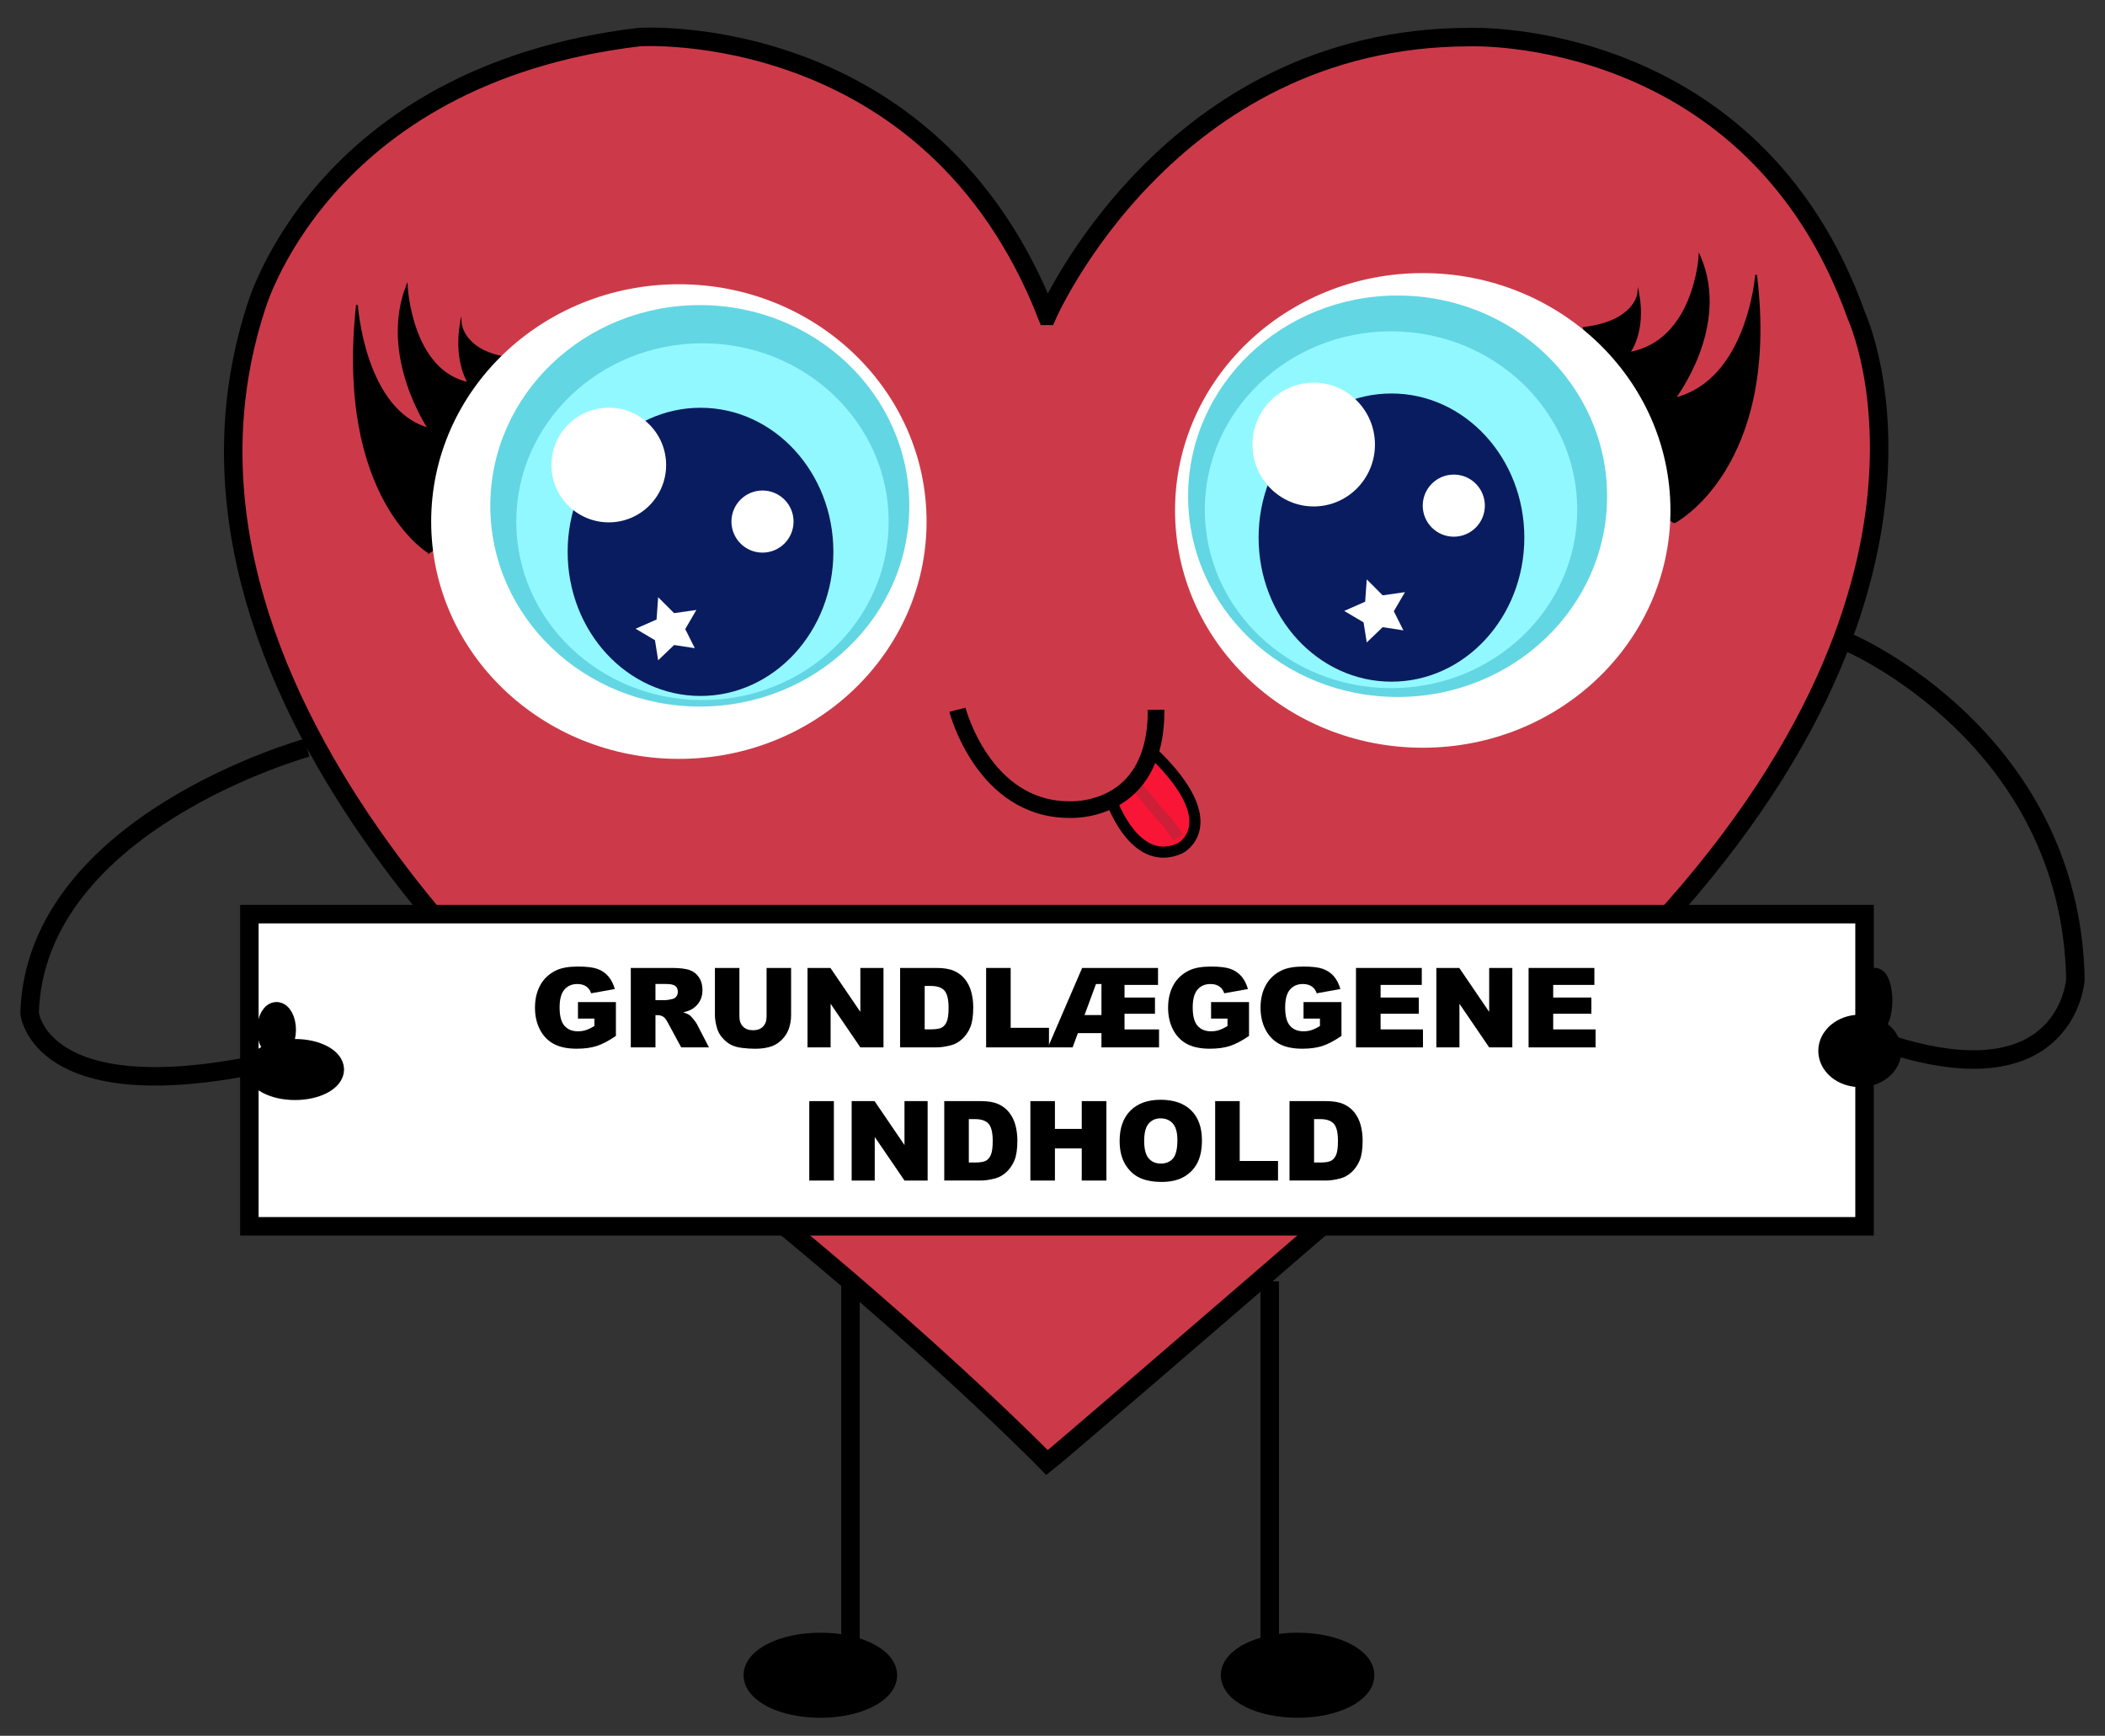 <?xml version="1.0" encoding="UTF-8"?><svg id="Layer_2" xmlns="http://www.w3.org/2000/svg" width="1138" height="938.5" viewBox="0 0 1138 938.5"><rect x="0" y="0" width="1138" height="938.5" fill="#333333" stroke="none"/><defs><style>.cls-1,.cls-2,.cls-3,.cls-4,.cls-5,.cls-6,.cls-7,.cls-8{stroke-miterlimit:10;}.cls-1,.cls-2,.cls-3,.cls-4,.cls-5,.cls-6,.cls-8{stroke:#000;}.cls-9,.cls-3{fill:#fff;}.cls-10{fill:#63d6e3;}.cls-11{fill:#0a1c60;}.cls-12{fill:#92f8ff;}.cls-2{fill:#cc3a49;}.cls-2,.cls-3,.cls-4,.cls-5{stroke-width:10px;}.cls-4,.cls-8{fill:none;}.cls-6,.cls-7{fill:#f91536;stroke-width:6px;}.cls-7{stroke:#cc1f38;}.cls-8{stroke-width:9px;}</style></defs><path class="cls-2" d="M566.06,170.76S631.44,20.06,794.66,20.06c0,0,153.08-6.03,208.96,150.7,0,0,74.82,160.17-144.77,367.71,0,0-281.59,243.73-292.79,252.33,0,0-91.28-93.88-240.26-204.97,0,0-257.48-200.65-187.73-418.51,0,0,34.47-126.65,207.55-147.29,0,0,157.57-10.3,220.44,150.73Z"/><path class="cls-1" d="M905.18,282.43s56.93-29.3,44.19-133.75c0,0-4.31,57.32-44.19,66.87,0,0,30.18-38.85,13.62-77.06,0,0-2.55,46.2-38.21,52.4,0,0,8.92-10.8,5.1-32.23,0,0-1.58,15.38-29.45,18.63,0,0,18.77,88.59,48.95,105.15Z"/><path class="cls-1" d="M231.91,298.73s-50.16-29.3-38.94-133.75c0,0,3.8,57.32,38.94,66.87,0,0-26.59-38.85-12-77.06,0,0,2.24,46.2,33.67,52.4,0,0-7.86-10.8-4.49-32.23,0,0,1.39,15.38,25.95,18.63,0,0-16.54,88.59-43.13,105.15Z"/><ellipse class="cls-9" cx="769.16" cy="275.97" rx="133.91" ry="128.31"/><ellipse class="cls-9" cx="367.01" cy="282" rx="133.91" ry="128.31"/><ellipse class="cls-10" cx="378.33" cy="273.49" rx="113.26" ry="108.53"/><ellipse class="cls-10" cx="755.57" cy="268.31" rx="113.26" ry="108.53"/><ellipse class="cls-12" cx="379.77" cy="282.07" rx="100.67" ry="96.46"/><ellipse class="cls-12" cx="752.01" cy="275.6" rx="100.67" ry="96.46"/><ellipse class="cls-11" cx="378.71" cy="298.38" rx="71.83" ry="77.91"/><ellipse class="cls-11" cx="752.25" cy="290.66" rx="71.83" ry="77.91"/><circle class="cls-9" cx="329.12" cy="251.43" r="31"/><ellipse class="cls-9" cx="710.22" cy="240.37" rx="33.1" ry="33.45"/><circle class="cls-9" cx="412.22" cy="282" r="16.79"/><circle class="cls-9" cx="785.95" cy="273.39" r="16.79"/><polygon class="cls-9" points="355.81 322.9 364.43 331.51 376.48 329.79 370.45 340.12 375.62 350.46 364.43 348.74 355.81 357 354.09 346.15 343.63 339.95 354.95 334.96 355.81 322.9"/><polygon class="cls-9" points="738.89 313.27 747.5 321.88 759.56 320.16 753.53 330.49 758.69 340.82 747.5 339.1 738.89 347.36 737.17 336.52 726.71 330.31 738.03 325.32 738.89 313.27"/><rect class="cls-3" x="134.81" y="494.26" width="873.2" height="168.78"/><path class="cls-4" d="M165.96,404.28S19,444.77,16,547.77c0,0,4.95,51.77,122.98,27.88"/><line class="cls-4" x1="459.78" y1="693.03" x2="459.78" y2="896.47"/><line class="cls-4" x1="686.43" y1="692.79" x2="686.43" y2="896.23"/><ellipse class="cls-5" cx="443.5" cy="905.77" rx="36.5" ry="18"/><ellipse class="cls-5" cx="701.5" cy="905.77" rx="36.5" ry="18"/><ellipse class="cls-5" cx="159.5" cy="578.27" rx="21.5" ry="11.5"/><ellipse class="cls-5" cx="149.5" cy="556.77" rx="5.5" ry="10"/><path class="cls-4" d="M1000.22,347.77s119.35,51.3,121.79,181.79c0,0-4.02,65.59-99.87,35.33"/><ellipse class="cls-5" cx="1005.46" cy="568.2" rx="17.46" ry="14.57"/><ellipse class="cls-5" cx="1013.58" cy="540.96" rx="4.47" ry="12.67"/><g><path d="M312.46,550.74v-8.94h20.51v18.31c-3.93,2.68-7.4,4.5-10.42,5.46s-6.6,1.45-10.74,1.45c-5.1,0-9.25-.87-12.47-2.61-3.21-1.74-5.7-4.33-7.47-7.76-1.77-3.44-2.65-7.38-2.65-11.84,0-4.69,.97-8.76,2.9-12.23s4.77-6.1,8.5-7.9c2.91-1.39,6.83-2.08,11.75-2.08s8.29,.43,10.65,1.29c2.35,.86,4.31,2.19,5.86,4s2.72,4.1,3.5,6.87l-12.8,2.29c-.53-1.62-1.42-2.86-2.68-3.72s-2.87-1.29-4.82-1.29c-2.91,0-5.23,1.01-6.96,3.03s-2.59,5.22-2.59,9.59c0,4.65,.87,7.97,2.62,9.96,1.75,1.99,4.18,2.99,7.31,2.99,1.48,0,2.9-.21,4.25-.64s2.89-1.16,4.63-2.2v-4.04h-8.88Z"/><path d="M341.02,566.3v-42.95h22.12c4.1,0,7.24,.35,9.4,1.05s3.92,2.01,5.24,3.91,1.99,4.22,1.99,6.96c0,2.38-.51,4.44-1.52,6.17s-2.41,3.13-4.19,4.2c-1.13,.68-2.69,1.25-4.66,1.7,1.58,.53,2.73,1.06,3.46,1.58,.49,.35,1.2,1.1,2.12,2.26,.93,1.15,1.55,2.04,1.86,2.67l6.43,12.45h-15l-7.09-13.12c-.9-1.7-1.7-2.8-2.4-3.31-.96-.66-2.04-1-3.25-1h-1.17v17.43h-13.33Zm13.33-25.55h5.6c.61,0,1.78-.2,3.52-.59,.88-.18,1.6-.62,2.15-1.35s.83-1.55,.83-2.49c0-1.39-.44-2.45-1.32-3.19s-2.53-1.11-4.95-1.11h-5.83v8.73Z"/><path d="M414.44,523.35h13.24v25.59c0,2.54-.4,4.93-1.19,7.19-.79,2.25-2.03,4.23-3.72,5.92-1.69,1.69-3.46,2.87-5.32,3.56-2.58,.96-5.67,1.43-9.29,1.43-2.09,0-4.37-.15-6.84-.44-2.47-.29-4.54-.87-6.2-1.74-1.66-.87-3.18-2.1-4.56-3.7s-2.32-3.25-2.83-4.95c-.82-2.73-1.23-5.15-1.23-7.26v-25.59h13.24v26.2c0,2.34,.65,4.17,1.95,5.49,1.3,1.32,3.1,1.98,5.41,1.98s4.08-.65,5.38-1.95c1.3-1.3,1.95-3.14,1.95-5.52v-26.2Z"/><path d="M436.56,523.35h12.39l16.17,23.76v-23.76h12.51v42.95h-12.51l-16.08-23.58v23.58h-12.48v-42.95Z"/><path d="M486.63,523.35h19.72c3.89,0,7.03,.53,9.42,1.58,2.39,1.05,4.37,2.57,5.93,4.54s2.7,4.27,3.4,6.88,1.05,5.39,1.05,8.32c0,4.59-.52,8.15-1.57,10.68-1.04,2.53-2.5,4.65-4.35,6.36s-3.85,2.85-5.98,3.41c-2.91,.78-5.55,1.17-7.91,1.17h-19.72v-42.95Zm13.27,9.73v23.47h3.25c2.77,0,4.75-.31,5.92-.92s2.09-1.69,2.75-3.22,1-4.02,1-7.46c0-4.55-.74-7.67-2.23-9.35s-3.95-2.52-7.38-2.52h-3.31Z"/><path d="M533.12,523.35h13.27v32.37h20.71v10.58h-33.98v-42.95Z"/><path d="M585.03,523.35h41.02v9.17h-18.11v6.83h16.46v8.76h-16.46v8.47h18.66v9.73h-31.14v-7.71h-12.75l-2.84,7.71h-13.36l18.52-42.95Zm7.47,8.7l-6.18,16.76h9.14v-16.76h-2.96Z"/><path d="M654.73,550.74v-8.94h20.51v18.31c-3.93,2.68-7.4,4.5-10.42,5.46s-6.6,1.45-10.74,1.45c-5.1,0-9.25-.87-12.47-2.61-3.21-1.74-5.7-4.33-7.47-7.76-1.77-3.44-2.65-7.38-2.65-11.84,0-4.69,.97-8.76,2.9-12.23s4.77-6.1,8.5-7.9c2.91-1.39,6.83-2.08,11.75-2.08s8.29,.43,10.65,1.29c2.35,.86,4.31,2.19,5.86,4s2.72,4.1,3.5,6.87l-12.8,2.29c-.53-1.62-1.42-2.86-2.68-3.72s-2.87-1.29-4.82-1.29c-2.91,0-5.23,1.01-6.96,3.03s-2.59,5.22-2.59,9.59c0,4.65,.87,7.97,2.62,9.96,1.75,1.99,4.18,2.99,7.31,2.99,1.48,0,2.9-.21,4.25-.64s2.89-1.16,4.63-2.2v-4.04h-8.88Z"/><path d="M704.71,550.74v-8.94h20.51v18.31c-3.93,2.68-7.4,4.5-10.42,5.46s-6.6,1.45-10.74,1.45c-5.1,0-9.25-.87-12.47-2.61-3.21-1.74-5.7-4.33-7.47-7.76-1.77-3.44-2.65-7.38-2.65-11.84,0-4.69,.97-8.76,2.9-12.23s4.77-6.1,8.5-7.9c2.91-1.39,6.83-2.08,11.75-2.08s8.29,.43,10.65,1.29c2.35,.86,4.31,2.19,5.86,4s2.72,4.1,3.5,6.87l-12.8,2.29c-.53-1.62-1.42-2.86-2.68-3.72s-2.87-1.29-4.82-1.29c-2.91,0-5.23,1.01-6.96,3.03s-2.59,5.22-2.59,9.59c0,4.65,.87,7.97,2.62,9.96,1.75,1.99,4.18,2.99,7.31,2.99,1.48,0,2.9-.21,4.25-.64s2.89-1.16,4.63-2.2v-4.04h-8.88Z"/><path d="M733.07,523.35h35.57v9.17h-22.27v6.83h20.65v8.76h-20.65v8.47h22.91v9.73h-36.21v-42.95Z"/><path d="M776.52,523.35h12.39l16.17,23.76v-23.76h12.51v42.95h-12.51l-16.08-23.58v23.58h-12.48v-42.95Z"/><path d="M826.38,523.35h35.57v9.17h-22.27v6.83h20.65v8.76h-20.65v8.47h22.91v9.73h-36.21v-42.95Z"/><path d="M437.51,595.35h13.3v42.95h-13.3v-42.95Z"/><path d="M460.42,595.35h12.39l16.17,23.76v-23.76h12.51v42.95h-12.51l-16.08-23.58v23.58h-12.48v-42.95Z"/><path d="M510.49,595.35h19.72c3.89,0,7.03,.53,9.42,1.58s4.37,2.57,5.93,4.54c1.56,1.97,2.7,4.27,3.4,6.88s1.05,5.39,1.05,8.32c0,4.59-.52,8.15-1.57,10.68s-2.5,4.65-4.35,6.36c-1.86,1.71-3.85,2.85-5.98,3.41-2.91,.78-5.55,1.17-7.91,1.17h-19.72v-42.95Zm13.27,9.73v23.47h3.25c2.77,0,4.75-.31,5.92-.92s2.09-1.69,2.75-3.22c.66-1.53,1-4.02,1-7.46,0-4.55-.74-7.67-2.23-9.35-1.48-1.68-3.95-2.52-7.38-2.52h-3.31Z"/><path d="M557.04,595.35h13.27v15.03h14.5v-15.03h13.33v42.95h-13.33v-17.37h-14.5v17.37h-13.27v-42.95Z"/><path d="M605.29,616.86c0-7.01,1.95-12.47,5.86-16.38,3.91-3.91,9.35-5.86,16.32-5.86s12.66,1.92,16.52,5.76,5.8,9.21,5.8,16.13c0,5.02-.84,9.14-2.53,12.35s-4.13,5.71-7.32,7.5-7.17,2.68-11.94,2.68-8.85-.77-12.03-2.31-5.75-3.98-7.72-7.32c-1.97-3.34-2.96-7.52-2.96-12.54Zm13.27,.06c0,4.34,.81,7.45,2.42,9.35s3.8,2.84,6.58,2.84,5.06-.93,6.62-2.78c1.56-1.86,2.34-5.19,2.34-9.99,0-4.04-.82-7-2.45-8.86s-3.84-2.8-6.64-2.8-4.82,.95-6.45,2.84c-1.62,1.89-2.43,5.03-2.43,9.4Z"/><path d="M656.94,595.35h13.27v32.37h20.71v10.58h-33.98v-42.95Z"/><path d="M697.14,595.35h19.72c3.89,0,7.03,.53,9.42,1.58s4.37,2.57,5.93,4.54c1.56,1.97,2.7,4.27,3.4,6.88s1.05,5.39,1.05,8.32c0,4.59-.52,8.15-1.57,10.68s-2.5,4.65-4.35,6.36c-1.86,1.71-3.85,2.85-5.98,3.41-2.91,.78-5.55,1.17-7.91,1.17h-19.72v-42.95Zm13.27,9.73v23.47h3.25c2.77,0,4.75-.31,5.92-.92s2.09-1.69,2.75-3.22c.66-1.53,1-4.02,1-7.46,0-4.55-.74-7.67-2.23-9.35-1.48-1.68-3.95-2.52-7.38-2.52h-3.31Z"/></g><path class="cls-6" d="M600,430.66s12.66,39.46,37.97,28c0,0,25.31-12.73-13.92-50.91"/><polyline class="cls-7" points="615 425.75 622.96 435.29 626.97 440.27 630.98 444.43 637 452.75"/><path class="cls-8" d="M517.59,383.75s13.98,53.99,60.52,53.99c0,0,47.22,2.89,46.88-53.99"/></svg>